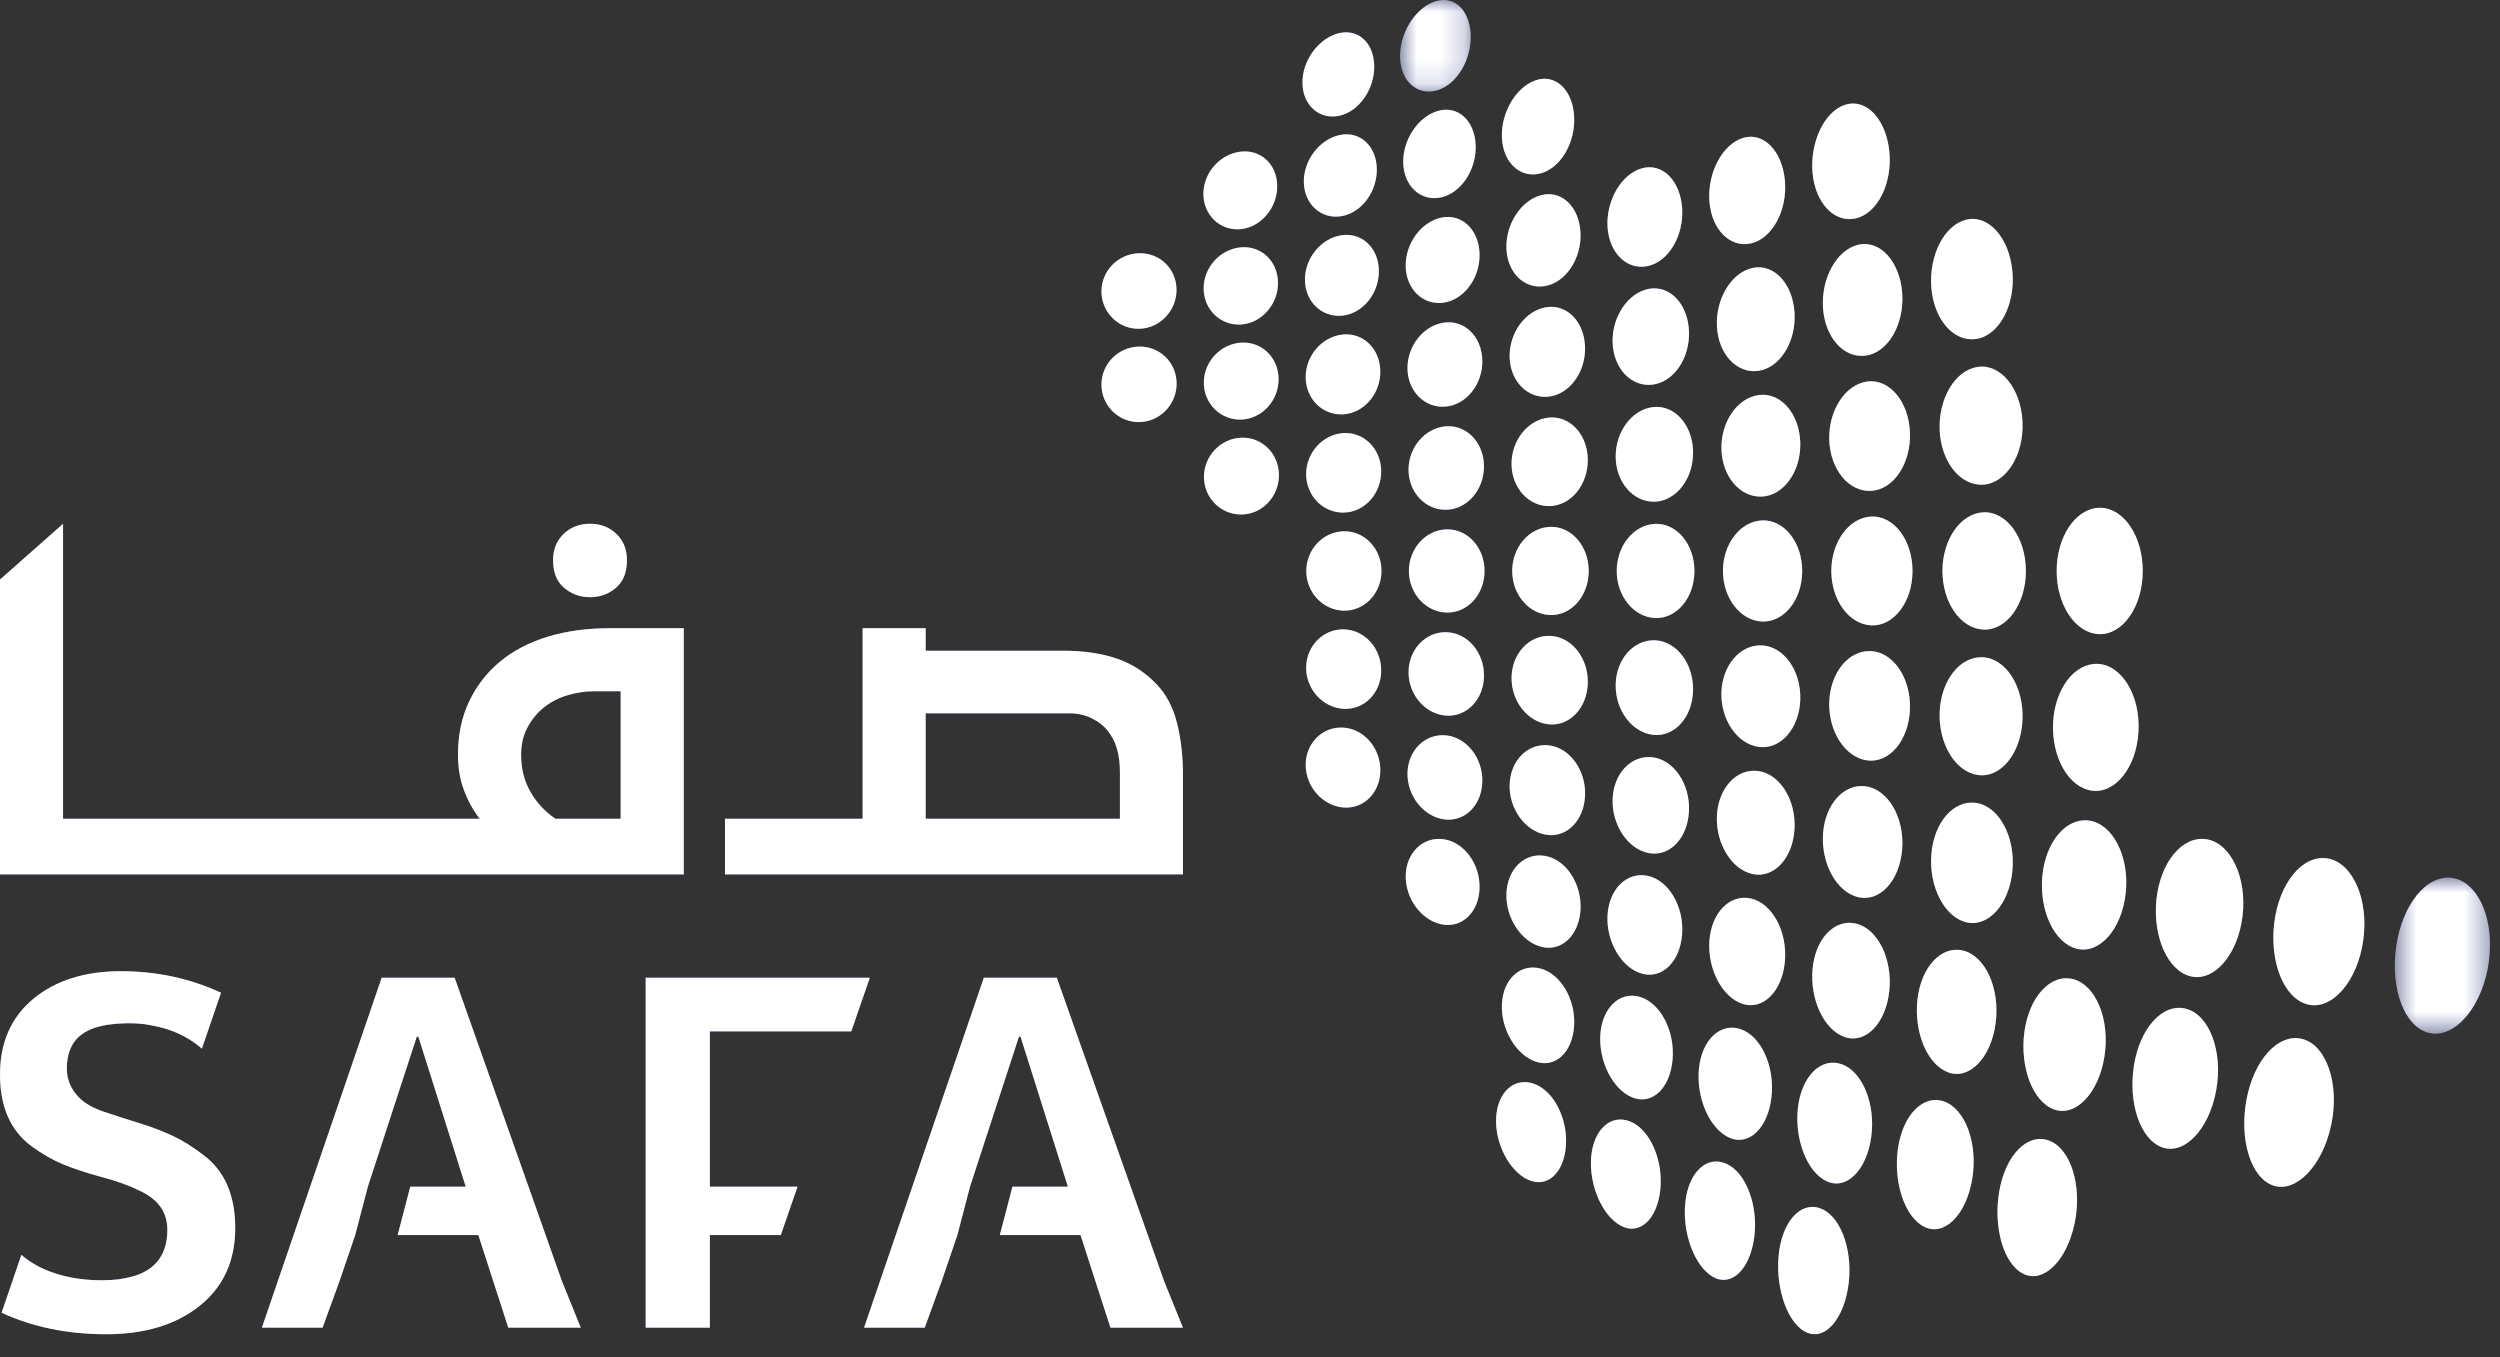 <svg width="105" height="57" viewBox="0 0 105 57" fill="none" xmlns="http://www.w3.org/2000/svg">
<rect x="0" y="0" width="105" height="57" fill="#333333" stroke="none"/>
<mask id="mask0_1_37" style="mask-type:alpha" maskUnits="userSpaceOnUse" x="58" y="0" width="4" height="4">
<path fill-rule="evenodd" clip-rule="evenodd" d="M58.801 0H61.771V3.846H58.801V0Z" fill="white"/>
</mask>
<g mask="url(#mask0_1_37)">
<path fill-rule="evenodd" clip-rule="evenodd" d="M60.362 3.793C61.191 3.551 61.822 2.488 61.768 1.428C61.713 0.367 61.017 -0.229 60.21 0.082C59.402 0.394 58.771 1.431 58.803 2.423C58.834 3.415 59.532 4.036 60.362 3.793" fill="#5260AB"/>
</g>
<path fill-rule="evenodd" clip-rule="evenodd" d="M56.251 4.862C57.09 4.681 57.745 3.724 57.717 2.742C57.688 1.759 57.001 1.174 56.176 1.409C55.352 1.645 54.69 2.561 54.703 3.49C54.717 4.419 55.41 5.044 56.251 4.862" fill="#5260AB"/>
<path fill-rule="evenodd" clip-rule="evenodd" d="M64.696 7.285C65.545 7.067 66.183 5.983 66.113 4.868C66.042 3.752 65.311 3.085 64.486 3.376C63.662 3.666 63.034 4.74 63.08 5.784C63.127 6.829 63.847 7.504 64.696 7.285" fill="#5260AB"/>
<path fill-rule="evenodd" clip-rule="evenodd" d="M60.516 8.292C61.365 8.113 62.02 7.124 61.978 6.089C61.934 5.055 61.225 4.419 60.394 4.658C59.564 4.897 58.911 5.868 58.936 6.841C58.961 7.815 59.668 8.471 60.516 8.292" fill="#5260AB"/>
<path fill-rule="evenodd" clip-rule="evenodd" d="M56.325 9.082C57.177 8.95 57.85 8.048 57.826 7.081C57.803 6.115 57.106 5.492 56.266 5.671C55.426 5.85 54.75 6.721 54.761 7.641C54.772 8.562 55.473 9.216 56.325 9.082" fill="#5260AB"/>
<path fill-rule="evenodd" clip-rule="evenodd" d="M52.106 9.624C52.965 9.544 53.652 8.72 53.643 7.806C53.634 6.892 52.938 6.261 52.087 6.371C51.234 6.481 50.54 7.262 50.542 8.148C50.545 9.033 51.247 9.706 52.106 9.624" fill="#5260AB"/>
<path fill-rule="evenodd" clip-rule="evenodd" d="M77.955 9.17C78.86 8.954 79.498 7.686 79.349 6.329C79.283 5.716 79.07 5.196 78.777 4.845H78.776C78.578 4.607 78.343 4.447 78.09 4.381C77.895 4.329 77.688 4.335 77.48 4.404C76.608 4.703 76.013 5.987 76.127 7.261C76.242 8.534 77.05 9.385 77.955 9.17" fill="#5260AB"/>
<path fill-rule="evenodd" clip-rule="evenodd" d="M73.539 10.223C74.426 10.025 75.077 8.848 74.966 7.587C74.856 6.324 74.051 5.521 73.191 5.798C72.33 6.075 71.712 7.263 71.794 8.445C71.877 9.627 72.65 10.421 73.539 10.223" fill="#5260AB"/>
<path fill-rule="evenodd" clip-rule="evenodd" d="M69.192 11.178C70.068 11.002 70.728 9.912 70.65 8.742C70.571 7.569 69.802 6.822 68.95 7.071C68.097 7.319 67.459 8.412 67.515 9.509C67.571 10.607 68.317 11.354 69.192 11.178" fill="#5260AB"/>
<path fill-rule="evenodd" clip-rule="evenodd" d="M64.739 8.194C63.89 8.41 63.234 9.409 63.269 10.432C63.304 11.454 64.028 12.165 64.896 12.014C65.764 11.862 66.433 10.858 66.381 9.771C66.328 8.683 65.588 7.978 64.739 8.194" fill="#5260AB"/>
<path fill-rule="evenodd" clip-rule="evenodd" d="M60.541 9.139C59.691 9.314 59.02 10.227 59.039 11.188C59.058 12.148 59.77 12.835 60.632 12.712C61.495 12.589 62.174 11.664 62.141 10.65C62.108 9.635 61.39 8.963 60.541 9.139" fill="#5260AB"/>
<path fill-rule="evenodd" clip-rule="evenodd" d="M56.382 13.257C57.244 13.167 57.93 12.312 57.913 11.359C57.896 10.405 57.19 9.749 56.338 9.88C55.485 10.011 54.799 10.843 54.807 11.757C54.815 12.67 55.52 13.348 56.382 13.257" fill="#5260AB"/>
<path fill-rule="evenodd" clip-rule="evenodd" d="M52.124 13.629C52.987 13.575 53.683 12.783 53.676 11.875C53.669 10.965 52.968 10.309 52.109 10.388C51.249 10.467 50.551 11.23 50.553 12.115C50.555 12.998 51.259 13.684 52.124 13.629" fill="#5260AB"/>
<path fill-rule="evenodd" clip-rule="evenodd" d="M47.841 13.809C48.712 13.794 49.416 13.053 49.414 12.172C49.413 11.29 48.71 10.613 47.84 10.636C46.971 10.658 46.261 11.364 46.261 12.24C46.261 13.114 46.971 13.824 47.841 13.809" fill="#5260AB"/>
<path fill-rule="evenodd" clip-rule="evenodd" d="M82.998 14.237C83.95 14.098 84.65 12.833 84.522 11.405C84.394 9.978 83.507 9 82.582 9.227C81.654 9.453 81.013 10.728 81.115 12.068C81.218 13.409 82.046 14.376 82.998 14.237" fill="#5260AB"/>
<path fill-rule="evenodd" clip-rule="evenodd" d="M78.048 10.279C77.141 10.492 76.489 11.675 76.565 12.921C76.643 14.167 77.436 15.064 78.365 14.936C79.292 14.806 79.991 13.63 79.892 12.302C79.793 10.975 78.954 10.066 78.048 10.279" fill="#5260AB"/>
<path fill-rule="evenodd" clip-rule="evenodd" d="M73.608 11.253C72.718 11.447 72.055 12.544 72.111 13.7C72.165 14.858 72.93 15.696 73.84 15.578C74.746 15.46 75.444 14.369 75.371 13.136C75.296 11.902 74.496 11.059 73.608 11.253" fill="#5260AB"/>
<path fill-rule="evenodd" clip-rule="evenodd" d="M69.24 12.134C68.363 12.307 67.693 13.319 67.73 14.396C67.768 15.474 68.51 16.261 69.401 16.156C70.294 16.051 70.989 15.041 70.937 13.895C70.884 12.749 70.117 11.96 69.24 12.134" fill="#5260AB"/>
<path fill-rule="evenodd" clip-rule="evenodd" d="M64.927 12.905C64.059 13.054 63.381 13.986 63.404 14.995C63.427 16.003 64.151 16.749 65.032 16.66C65.912 16.571 66.607 15.633 66.572 14.566C66.537 13.498 65.795 12.756 64.927 12.905" fill="#5260AB"/>
<path fill-rule="evenodd" clip-rule="evenodd" d="M60.651 13.549C59.788 13.669 59.102 14.53 59.114 15.482C59.127 16.434 59.84 17.15 60.712 17.078C61.584 17.006 62.279 16.136 62.258 15.136C62.236 14.136 61.514 13.428 60.651 13.549" fill="#5260AB"/>
<path fill-rule="evenodd" clip-rule="evenodd" d="M56.39 14.05C55.528 14.138 54.833 14.937 54.839 15.846C54.844 16.756 55.551 17.455 56.42 17.402C57.288 17.349 57.985 16.537 57.973 15.592C57.962 14.646 57.252 13.961 56.39 14.05" fill="#5260AB"/>
<path fill-rule="evenodd" clip-rule="evenodd" d="M52.137 17.622C53.004 17.591 53.705 16.825 53.701 15.921C53.696 15.016 52.991 14.337 52.127 14.391C51.262 14.445 50.56 15.19 50.561 16.074C50.563 16.957 51.269 17.654 52.137 17.622" fill="#5260AB"/>
<path fill-rule="evenodd" clip-rule="evenodd" d="M47.841 14.556C46.971 14.572 46.261 15.277 46.261 16.153C46.261 17.028 46.97 17.737 47.842 17.728C48.714 17.72 49.42 16.991 49.418 16.11C49.417 15.228 48.712 14.541 47.841 14.556" fill="#5260AB"/>
<path fill-rule="evenodd" clip-rule="evenodd" d="M83.071 15.409C82.117 15.545 81.415 16.729 81.465 18.051C81.517 19.373 82.312 20.405 83.279 20.357C84.245 20.309 85.01 19.129 84.945 17.718C84.881 16.309 84.024 15.273 83.071 15.409" fill="#5260AB"/>
<path fill-rule="evenodd" clip-rule="evenodd" d="M78.421 16.024C77.492 16.15 76.791 17.249 76.828 18.476C76.867 19.704 77.639 20.662 78.579 20.617C79.519 20.573 80.268 19.478 80.218 18.168C80.169 16.859 79.349 15.897 78.421 16.024" fill="#5260AB"/>
<path fill-rule="evenodd" clip-rule="evenodd" d="M73.88 16.59C72.97 16.703 72.272 17.724 72.299 18.863C72.328 20.006 73.077 20.896 73.996 20.857C74.913 20.817 75.649 19.799 75.612 18.584C75.575 17.369 74.788 16.474 73.88 16.59" fill="#5260AB"/>
<path fill-rule="evenodd" clip-rule="evenodd" d="M69.43 17.097C68.537 17.198 67.84 18.144 67.859 19.207C67.877 20.272 68.611 21.105 69.51 21.07C70.41 21.035 71.135 20.09 71.109 18.959C71.082 17.829 70.323 16.996 69.43 17.097" fill="#5260AB"/>
<path fill-rule="evenodd" clip-rule="evenodd" d="M65.05 17.539C64.169 17.626 63.474 18.503 63.484 19.501C63.496 20.5 64.216 21.287 65.103 21.256C65.99 21.226 66.704 20.347 66.688 19.291C66.671 18.236 65.93 17.452 65.05 17.539" fill="#5260AB"/>
<path fill-rule="evenodd" clip-rule="evenodd" d="M60.722 17.906C59.849 17.976 59.152 18.795 59.158 19.74C59.165 20.686 59.875 21.435 60.753 21.41C61.629 21.386 62.338 20.562 62.327 19.57C62.317 18.58 61.594 17.835 60.722 17.906" fill="#5260AB"/>
<path fill-rule="evenodd" clip-rule="evenodd" d="M56.425 18.19C55.557 18.241 54.856 19.012 54.858 19.918C54.861 20.825 55.568 21.546 56.44 21.529C57.312 21.511 58.016 20.733 58.01 19.793C58.005 18.854 57.294 18.139 56.425 18.19" fill="#5260AB"/>
<path fill-rule="evenodd" clip-rule="evenodd" d="M52.139 18.383C51.27 18.413 50.566 19.147 50.566 20.029C50.566 20.91 51.273 21.621 52.144 21.609C53.013 21.599 53.718 20.856 53.715 19.954C53.712 19.052 53.005 18.352 52.139 18.383" fill="#5260AB"/>
<path fill-rule="evenodd" clip-rule="evenodd" d="M88.149 26.633C89.145 26.68 89.995 25.492 89.995 23.981C89.995 23.654 89.955 23.343 89.883 23.053C89.689 22.284 89.262 21.692 88.741 21.45C88.554 21.362 88.354 21.319 88.149 21.327C87.152 21.374 86.38 22.562 86.379 23.981C86.381 25.398 87.152 26.586 88.149 26.633" fill="#5260AB"/>
<path fill-rule="evenodd" clip-rule="evenodd" d="M83.304 21.517C82.337 21.561 81.584 22.664 81.582 23.981C81.583 25.296 82.337 26.399 83.304 26.443C84.27 26.487 85.087 25.385 85.087 23.981C85.087 22.575 84.27 21.473 83.304 21.517" fill="#5260AB"/>
<path fill-rule="evenodd" clip-rule="evenodd" d="M78.597 21.694C77.656 21.736 76.916 22.759 76.915 23.981C76.916 25.202 77.656 26.226 78.597 26.266C79.537 26.308 80.326 25.283 80.326 23.981C80.326 22.677 79.537 21.653 78.597 21.694" fill="#5260AB"/>
<path fill-rule="evenodd" clip-rule="evenodd" d="M74.01 21.857C73.091 21.894 72.363 22.845 72.363 23.981C72.363 25.116 73.091 26.068 74.01 26.104C74.927 26.142 75.693 25.191 75.693 23.981C75.693 22.771 74.927 21.82 74.01 21.857" fill="#5260AB"/>
<path fill-rule="evenodd" clip-rule="evenodd" d="M69.52 22.002C68.62 22.035 67.902 22.92 67.902 23.981C67.902 25.04 68.62 25.926 69.52 25.958C70.42 25.991 71.167 25.106 71.166 23.981C71.166 22.854 70.421 21.969 69.52 22.002" fill="#5260AB"/>
<path fill-rule="evenodd" clip-rule="evenodd" d="M65.109 22.128C64.222 22.156 63.512 22.985 63.512 23.981C63.512 24.976 64.222 25.805 65.109 25.832C65.996 25.86 66.726 25.031 66.726 23.981C66.726 22.929 65.996 22.1 65.109 22.128" fill="#5260AB"/>
<path fill-rule="evenodd" clip-rule="evenodd" d="M60.757 22.233C59.88 22.255 59.173 23.037 59.173 23.981C59.173 24.924 59.88 25.706 60.757 25.728C61.633 25.752 62.352 24.969 62.35 23.981C62.352 22.993 61.635 22.21 60.757 22.233" fill="#5260AB"/>
<path fill-rule="evenodd" clip-rule="evenodd" d="M56.441 22.314C55.569 22.33 54.865 23.076 54.864 23.981C54.865 24.886 55.569 25.632 56.441 25.648C57.312 25.665 58.022 24.919 58.022 23.981C58.022 23.043 57.313 22.297 56.441 22.314" fill="#5260AB"/>
<path fill-rule="evenodd" clip-rule="evenodd" d="M83.279 27.605C82.313 27.557 81.517 28.587 81.465 29.91C81.415 31.232 82.117 32.415 83.071 32.551C84.024 32.687 84.881 31.653 84.945 30.242C85.009 28.832 84.245 27.653 83.279 27.605" fill="#5260AB"/>
<path fill-rule="evenodd" clip-rule="evenodd" d="M78.579 27.345C77.639 27.3 76.868 28.257 76.828 29.485C76.79 30.713 77.491 31.811 78.421 31.937C79.349 32.063 80.168 31.103 80.218 29.793C80.267 28.483 79.519 27.389 78.579 27.345" fill="#5260AB"/>
<path fill-rule="evenodd" clip-rule="evenodd" d="M73.996 27.106C73.078 27.065 72.327 27.956 72.299 29.098C72.272 30.239 72.971 31.257 73.88 31.372C74.788 31.487 75.575 30.594 75.612 29.378C75.649 28.161 74.913 27.146 73.996 27.106" fill="#5260AB"/>
<path fill-rule="evenodd" clip-rule="evenodd" d="M69.51 26.892C68.61 26.857 67.878 27.689 67.858 28.754C67.84 29.819 68.537 30.763 69.429 30.864C70.322 30.965 71.083 30.133 71.109 29.001C71.135 27.871 70.41 26.927 69.51 26.892" fill="#5260AB"/>
<path fill-rule="evenodd" clip-rule="evenodd" d="M65.103 26.706C64.216 26.675 63.497 27.46 63.485 28.46C63.473 29.458 64.17 30.336 65.051 30.422C65.931 30.509 66.67 29.726 66.688 28.67C66.705 27.615 65.989 26.736 65.103 26.706" fill="#5260AB"/>
<path fill-rule="evenodd" clip-rule="evenodd" d="M60.753 26.552C59.875 26.527 59.166 27.276 59.158 28.221C59.152 29.167 59.849 29.986 60.722 30.055C61.595 30.125 62.317 29.382 62.328 28.391C62.339 27.399 61.63 26.577 60.753 26.552" fill="#5260AB"/>
<path fill-rule="evenodd" clip-rule="evenodd" d="M56.44 26.433C55.568 26.415 54.861 27.137 54.859 28.044C54.856 28.951 55.557 29.72 56.425 29.771C57.294 29.823 58.005 29.108 58.011 28.168C58.016 27.227 57.312 26.451 56.44 26.433" fill="#5260AB"/>
<mask id="mask1_1_37" style="mask-type:alpha" maskUnits="userSpaceOnUse" x="100" y="36" width="5" height="8">
<path fill-rule="evenodd" clip-rule="evenodd" d="M100.582 36.861H104.58V43.415H100.582V36.861Z" fill="white"/>
</mask>
<g mask="url(#mask1_1_37)">
<path fill-rule="evenodd" clip-rule="evenodd" d="M103.004 36.874C101.914 36.715 100.89 38.005 100.639 39.759C100.39 41.513 100.977 43.137 102.025 43.385C102.857 43.58 103.751 42.814 104.234 41.562C104.359 41.237 104.455 40.884 104.515 40.506C104.563 40.201 104.583 39.903 104.579 39.614C104.579 39.612 104.579 39.612 104.58 39.61C104.56 38.158 103.909 37.01 103.004 36.874" fill="#5260AB"/>
</g>
<path fill-rule="evenodd" clip-rule="evenodd" d="M82.998 33.723C82.045 33.583 81.219 34.551 81.116 35.892C81.014 37.232 81.654 38.508 82.582 38.735C83.507 38.962 84.395 37.982 84.523 36.555C84.651 35.127 83.95 33.863 82.998 33.723" fill="#5260AB"/>
<path fill-rule="evenodd" clip-rule="evenodd" d="M78.365 33.025C77.436 32.896 76.642 33.794 76.566 35.04C76.49 36.284 77.142 37.471 78.048 37.683C78.954 37.895 79.794 36.986 79.892 35.658C79.992 34.331 79.293 33.155 78.365 33.025" fill="#5260AB"/>
<path fill-rule="evenodd" clip-rule="evenodd" d="M73.839 32.383C72.93 32.265 72.165 33.103 72.11 34.261C72.055 35.417 72.718 36.515 73.607 36.71C74.496 36.904 75.296 36.059 75.37 34.825C75.443 33.592 74.746 32.5 73.839 32.383" fill="#5260AB"/>
<path fill-rule="evenodd" clip-rule="evenodd" d="M69.401 31.805C68.51 31.7 67.767 32.488 67.73 33.565C67.693 34.642 68.363 35.656 69.24 35.828C70.117 36.002 70.884 35.213 70.937 34.066C70.99 32.92 70.293 31.909 69.401 31.805" fill="#5260AB"/>
<path fill-rule="evenodd" clip-rule="evenodd" d="M65.032 31.302C64.151 31.212 63.427 31.959 63.404 32.967C63.38 33.975 64.059 34.908 64.927 35.058C65.795 35.207 66.537 34.464 66.573 33.395C66.608 32.328 65.912 31.391 65.032 31.302" fill="#5260AB"/>
<path fill-rule="evenodd" clip-rule="evenodd" d="M60.712 30.883C59.839 30.811 59.127 31.527 59.114 32.479C59.102 33.431 59.788 34.293 60.651 34.413C61.514 34.534 62.236 33.826 62.258 32.825C62.279 31.825 61.584 30.955 60.712 30.883" fill="#5260AB"/>
<path fill-rule="evenodd" clip-rule="evenodd" d="M56.42 30.559C55.551 30.506 54.844 31.206 54.839 32.115C54.834 33.024 55.528 33.823 56.39 33.912C57.252 34.001 57.963 33.315 57.974 32.369C57.985 31.424 57.289 30.611 56.42 30.559" fill="#5260AB"/>
<path fill-rule="evenodd" clip-rule="evenodd" d="M82.459 39.926C81.532 39.695 80.686 40.613 80.532 41.983C80.379 43.353 80.948 44.728 81.835 45.044C82.72 45.36 83.625 44.425 83.817 42.972C84.009 41.516 83.384 40.157 82.459 39.926" fill="#5260AB"/>
<path fill-rule="evenodd" clip-rule="evenodd" d="M77.955 38.791C77.049 38.575 76.243 39.427 76.127 40.701C76.012 41.973 76.608 43.258 77.48 43.557C78.351 43.857 79.202 42.99 79.349 41.633C79.498 40.275 78.86 39.007 77.955 38.791" fill="#5260AB"/>
<path fill-rule="evenodd" clip-rule="evenodd" d="M73.191 42.163C74.05 42.44 74.856 41.636 74.966 40.375C75.077 39.113 74.426 37.935 73.539 37.737C72.649 37.539 71.878 38.335 71.794 39.517C71.712 40.698 72.33 41.886 73.191 42.163" fill="#5260AB"/>
<path fill-rule="evenodd" clip-rule="evenodd" d="M69.192 36.783C68.316 36.607 67.571 37.355 67.515 38.452C67.459 39.549 68.097 40.641 68.95 40.89C69.803 41.14 70.571 40.391 70.65 39.22C70.729 38.049 70.068 36.959 69.192 36.783" fill="#5260AB"/>
<path fill-rule="evenodd" clip-rule="evenodd" d="M64.897 35.948C64.028 35.796 63.304 36.508 63.27 37.531C63.234 38.553 63.891 39.552 64.74 39.768C65.588 39.984 66.329 39.278 66.382 38.192C66.434 37.104 65.764 36.099 64.897 35.948" fill="#5260AB"/>
<path fill-rule="evenodd" clip-rule="evenodd" d="M60.633 35.248C59.77 35.126 59.059 35.812 59.04 36.773C59.021 37.734 59.692 38.645 60.542 38.822C61.391 38.998 62.109 38.325 62.141 37.312C62.174 36.297 61.496 35.37 60.633 35.248" fill="#5260AB"/>
<path fill-rule="evenodd" clip-rule="evenodd" d="M81.663 46.266C80.778 45.947 79.92 46.82 79.715 48.233C79.51 49.644 79.997 51.13 80.831 51.532C81.662 51.934 82.574 51.035 82.83 49.539C83.086 48.043 82.547 46.585 81.663 46.266" fill="#5260AB"/>
<path fill-rule="evenodd" clip-rule="evenodd" d="M77.35 44.696C76.48 44.392 75.668 45.202 75.513 46.517C75.361 47.832 75.889 49.223 76.716 49.611C77.543 49.999 78.392 49.167 78.59 47.767C78.787 46.367 78.219 44.999 77.35 44.696" fill="#5260AB"/>
<path fill-rule="evenodd" clip-rule="evenodd" d="M73.096 43.221C72.237 42.94 71.463 43.693 71.353 44.912C71.243 46.13 71.81 47.419 72.633 47.784C73.453 48.148 74.255 47.38 74.402 46.078C74.55 44.776 73.955 43.501 73.096 43.221" fill="#5260AB"/>
<path fill-rule="evenodd" clip-rule="evenodd" d="M68.883 41.871C68.032 41.618 67.289 42.325 67.214 43.453C67.139 44.581 67.739 45.762 68.56 46.094C69.382 46.426 70.143 45.714 70.248 44.508C70.354 43.301 69.735 42.124 68.883 41.871" fill="#5260AB"/>
<path fill-rule="evenodd" clip-rule="evenodd" d="M64.696 40.677C63.847 40.458 63.127 41.131 63.08 42.176C63.034 43.221 63.662 44.295 64.487 44.585C65.311 44.876 66.042 44.209 66.113 43.093C66.184 41.977 65.544 40.895 64.696 40.677" fill="#5260AB"/>
<path fill-rule="evenodd" clip-rule="evenodd" d="M76.549 50.791C75.726 50.4 74.917 51.175 74.725 52.541C74.534 53.908 74.988 55.422 75.758 55.901C76.121 56.123 76.496 56.068 76.821 55.788C76.821 55.788 76.821 55.788 76.821 55.786C77 55.633 77.165 55.41 77.299 55.133C77.299 55.133 77.3 55.133 77.3 55.132C77.44 54.846 77.548 54.502 77.613 54.115C77.86 52.661 77.373 51.182 76.549 50.791" fill="#5260AB"/>
<path fill-rule="evenodd" clip-rule="evenodd" d="M72.509 48.878C71.689 48.51 70.922 49.227 70.784 50.492C70.646 51.756 71.155 53.163 71.929 53.62C72.702 54.078 73.491 53.336 73.676 51.983C73.86 50.628 73.329 49.246 72.509 48.878" fill="#5260AB"/>
<path fill-rule="evenodd" clip-rule="evenodd" d="M68.475 47.105C67.655 46.77 66.921 47.44 66.828 48.605C66.735 49.769 67.29 51.057 68.071 51.479C68.853 51.903 69.601 51.223 69.733 49.972C69.864 48.719 69.295 47.441 68.475 47.105" fill="#5260AB"/>
<path fill-rule="evenodd" clip-rule="evenodd" d="M64.431 45.519C63.608 45.225 62.897 45.861 62.838 46.934C62.78 48.006 63.376 49.171 64.169 49.544C64.962 49.918 65.68 49.289 65.768 48.136C65.856 46.984 65.254 45.812 64.431 45.519" fill="#5260AB"/>
<path fill-rule="evenodd" clip-rule="evenodd" d="M86.053 47.902C85.149 47.573 84.236 48.514 83.97 50.022C83.706 51.529 84.145 53.098 84.99 53.505C85.832 53.913 86.814 52.944 87.138 51.359C87.463 49.772 86.955 48.232 86.053 47.902" fill="#5260AB"/>
<path fill-rule="evenodd" clip-rule="evenodd" d="M87.07 41.123C86.12 40.883 85.224 41.87 85.024 43.339C84.827 44.806 85.367 46.272 86.272 46.597C87.176 46.923 88.146 45.919 88.388 44.367C88.632 42.813 88.019 41.365 87.07 41.123" fill="#5260AB"/>
<path fill-rule="evenodd" clip-rule="evenodd" d="M87.758 34.467C86.776 34.319 85.911 35.362 85.777 36.803C85.646 38.243 86.275 39.61 87.226 39.848C88.177 40.084 89.119 39.032 89.281 37.501C89.444 35.97 88.738 34.615 87.758 34.467" fill="#5260AB"/>
<path fill-rule="evenodd" clip-rule="evenodd" d="M87.852 33.207C88.833 33.35 89.736 32.236 89.817 30.72C89.898 29.202 89.113 27.935 88.118 27.884C87.121 27.834 86.297 28.943 86.229 30.367C86.164 31.791 86.87 33.064 87.852 33.207" fill="#5260AB"/>
<path fill-rule="evenodd" clip-rule="evenodd" d="M91.808 42.366C90.831 42.118 89.876 43.179 89.626 44.746C89.376 46.311 89.885 47.859 90.812 48.189C91.737 48.52 92.779 47.445 93.079 45.798C93.38 44.149 92.784 42.614 91.808 42.366" fill="#5260AB"/>
<path fill-rule="evenodd" clip-rule="evenodd" d="M92.666 35.247C91.654 35.094 90.74 36.215 90.572 37.76C90.407 39.305 91.024 40.76 92.002 41.005C92.981 41.249 93.986 40.119 94.186 38.484C94.387 36.848 93.678 35.4 92.666 35.247" fill="#5260AB"/>
<path fill-rule="evenodd" clip-rule="evenodd" d="M96.691 43.635C95.681 43.383 94.663 44.522 94.353 46.182C94.045 47.841 94.519 49.461 95.472 49.791C96.423 50.12 97.547 48.976 97.912 47.241C98.278 45.502 97.698 43.887 96.691 43.635" fill="#5260AB"/>
<path fill-rule="evenodd" clip-rule="evenodd" d="M97.743 36.052C96.692 35.894 95.728 37.1 95.52 38.749C95.316 40.399 95.918 41.94 96.93 42.189C97.939 42.437 99.014 41.229 99.257 39.489C99.502 37.748 98.79 36.21 97.743 36.052" fill="#5260AB"/>
<path fill-rule="evenodd" clip-rule="evenodd" d="M27.118 41.065V55.762H29.814V51.872H32.794L33.497 49.839H29.814V43.319H35.753L36.533 41.065H27.118Z" fill="#5260AB"/>
<path fill-rule="evenodd" clip-rule="evenodd" d="M8.53 48.501C8.089 48.162 7.666 47.9 7.26 47.708C7.251 47.703 7.239 47.699 7.229 47.695C6.831 47.508 6.379 47.335 5.871 47.178C5.345 47.013 4.851 46.857 4.387 46.701C3.924 46.546 3.572 46.349 3.336 46.113C2.984 45.762 2.806 45.347 2.806 44.879C2.806 44.229 3.02 43.748 3.438 43.441C3.67 43.271 3.977 43.147 4.352 43.071C4.352 43.071 4.401 43.062 4.494 43.044C4.516 43.04 4.543 43.035 4.57 43.035C4.632 43.026 4.704 43.017 4.784 43.009C4.842 43 4.895 42.995 4.957 42.995C4.989 42.995 5.02 42.991 5.051 42.991C5.158 42.982 5.269 42.977 5.381 42.977C5.755 42.977 6.067 43.004 6.312 43.058C6.347 43.062 6.387 43.071 6.427 43.08C7.103 43.202 7.842 43.484 8.479 44.043L9.283 41.695V41.694C7.987 41.093 6.583 40.79 5.073 40.79C3.563 40.79 2.338 41.178 1.403 41.948C0.467 42.723 0 43.784 0 45.133C0 46.479 0.436 47.476 1.305 48.127C1.746 48.452 2.187 48.706 2.619 48.889C3.055 49.071 3.599 49.254 4.254 49.432C4.913 49.606 5.443 49.797 5.857 50.007C6.041 50.09 6.201 50.184 6.341 50.288C6.798 50.626 7.029 51.076 7.029 51.641C7.029 52.818 6.407 53.5 5.175 53.697C5.096 53.709 5.023 53.727 4.94 53.735C4.94 53.735 4.922 53.735 4.891 53.74C4.541 53.78 2.348 53.955 0.898 52.705L0.066 55.134C1.363 55.735 2.828 56.038 4.454 56.038C6.08 56.038 7.394 55.642 8.387 54.844C9.381 54.051 9.88 52.96 9.88 51.575C9.88 50.189 9.43 49.165 8.53 48.501" fill="#5260AB"/>
<path fill-rule="evenodd" clip-rule="evenodd" d="M19.096 41.066H16.029L11.777 53.489L10.999 55.763H13.548L14.256 53.818L14.919 51.873L15.45 49.84L17.505 43.541H17.571L19.56 49.84H17.231L16.701 51.873H20.091L20.597 53.441L21.347 55.763H24.393L23.605 53.818L19.096 41.066Z" fill="#5260AB"/>
<path fill-rule="evenodd" clip-rule="evenodd" d="M48.896 53.818L44.387 41.066H41.321L37.068 53.489L36.29 55.763H38.839L39.547 53.818L40.21 51.873L40.741 49.84L42.796 43.541H42.862L44.851 49.84H42.523L41.992 51.873H45.382L45.889 53.442L46.638 55.763H49.684L48.896 53.818Z" fill="#5260AB"/>
<path fill-rule="evenodd" clip-rule="evenodd" d="M24.78 25.082C25.198 25.082 25.559 24.951 25.869 24.689C26.177 24.427 26.332 24.04 26.332 23.529C26.332 23.074 26.183 22.705 25.887 22.422C25.591 22.139 25.221 21.998 24.78 21.998C24.338 21.998 23.97 22.139 23.674 22.422C23.377 22.705 23.229 23.074 23.229 23.529C23.229 24.04 23.383 24.427 23.692 24.689C24.002 24.951 24.364 25.082 24.78 25.082" fill="#5260AB"/>
<path fill-rule="evenodd" clip-rule="evenodd" d="M47.036 34.387H38.878V29.959H44.915C45.256 29.959 45.57 30.029 45.853 30.168C46.137 30.308 46.361 30.483 46.524 30.696C46.703 30.913 46.831 31.161 46.912 31.444C46.997 31.727 47.036 32.061 47.036 32.437V34.387ZM49.44 30.386C49.277 29.723 48.99 29.176 48.587 28.749C48.11 28.245 47.548 27.881 46.904 27.66C46.261 27.439 45.508 27.33 44.651 27.33H38.878V26.384H36.23V34.386H34.687V34.387H30.449V36.726H36.23H36.496H49.684V32.553C49.684 31.77 49.603 31.049 49.44 30.386V30.386Z" fill="#5260AB"/>
<path fill-rule="evenodd" clip-rule="evenodd" d="M26.067 34.387H23.326C22.884 34.085 22.531 33.705 22.275 33.251C22.015 32.797 21.887 32.282 21.887 31.7C21.887 31.274 21.973 30.89 22.151 30.556C22.329 30.223 22.558 29.94 22.841 29.715C23.124 29.486 23.454 29.315 23.826 29.203C24.198 29.091 24.574 29.032 24.95 29.032H26.067V34.387ZM23.004 26.741C22.221 26.981 21.55 27.33 20.996 27.792C20.441 28.253 20.011 28.811 19.7 29.467C19.39 30.122 19.235 30.866 19.235 31.7C19.235 32.243 19.32 32.735 19.483 33.177C19.646 33.619 19.867 34.023 20.146 34.387H2.648V21.998L0 24.341V36.726H28.719V26.384H25.594C24.648 26.384 23.783 26.504 23.004 26.741V26.741Z" fill="#5260AB"/>
<mask id="mask2_1_37" style="mask-type:alpha" maskUnits="userSpaceOnUse" x="58" y="0" width="4" height="4">
<path fill-rule="evenodd" clip-rule="evenodd" d="M58.801 0H61.771V3.846H58.801V0Z" fill="white"/>
</mask>
<g mask="url(#mask2_1_37)">
<path fill-rule="evenodd" clip-rule="evenodd" d="M60.362 3.793C61.191 3.551 61.822 2.488 61.768 1.428C61.713 0.367 61.017 -0.229 60.21 0.082C59.402 0.394 58.771 1.431 58.803 2.423C58.834 3.415 59.532 4.036 60.362 3.793" fill="white"/>
</g>
<path fill-rule="evenodd" clip-rule="evenodd" d="M56.251 4.862C57.09 4.681 57.745 3.724 57.717 2.742C57.688 1.759 57.001 1.174 56.176 1.409C55.352 1.645 54.69 2.561 54.703 3.49C54.717 4.419 55.41 5.044 56.251 4.862" fill="white"/>
<path fill-rule="evenodd" clip-rule="evenodd" d="M64.696 7.285C65.545 7.067 66.183 5.983 66.113 4.868C66.042 3.752 65.311 3.085 64.486 3.376C63.662 3.666 63.034 4.74 63.08 5.784C63.127 6.829 63.847 7.504 64.696 7.285" fill="white"/>
<path fill-rule="evenodd" clip-rule="evenodd" d="M60.516 8.292C61.365 8.113 62.02 7.124 61.978 6.089C61.934 5.055 61.225 4.419 60.394 4.658C59.564 4.897 58.911 5.868 58.936 6.841C58.961 7.815 59.668 8.471 60.516 8.292" fill="white"/>
<path fill-rule="evenodd" clip-rule="evenodd" d="M56.325 9.082C57.177 8.95 57.85 8.048 57.826 7.081C57.803 6.115 57.106 5.492 56.266 5.671C55.426 5.85 54.75 6.721 54.761 7.641C54.772 8.562 55.473 9.216 56.325 9.082" fill="white"/>
<path fill-rule="evenodd" clip-rule="evenodd" d="M52.106 9.624C52.965 9.544 53.652 8.72 53.643 7.806C53.634 6.892 52.938 6.261 52.087 6.371C51.234 6.481 50.54 7.262 50.542 8.148C50.545 9.033 51.247 9.706 52.106 9.624" fill="white"/>
<path fill-rule="evenodd" clip-rule="evenodd" d="M77.955 9.17C78.86 8.954 79.498 7.686 79.349 6.329C79.283 5.716 79.07 5.196 78.777 4.845H78.776C78.578 4.607 78.343 4.447 78.09 4.381C77.895 4.329 77.688 4.335 77.48 4.404C76.608 4.703 76.013 5.987 76.127 7.261C76.242 8.534 77.05 9.385 77.955 9.17" fill="white"/>
<path fill-rule="evenodd" clip-rule="evenodd" d="M73.539 10.223C74.426 10.025 75.077 8.848 74.966 7.587C74.856 6.324 74.051 5.521 73.191 5.798C72.33 6.075 71.712 7.263 71.794 8.445C71.877 9.627 72.65 10.421 73.539 10.223" fill="white"/>
<path fill-rule="evenodd" clip-rule="evenodd" d="M69.192 11.178C70.068 11.002 70.728 9.912 70.65 8.742C70.571 7.569 69.802 6.822 68.95 7.071C68.097 7.319 67.459 8.412 67.515 9.509C67.571 10.607 68.317 11.354 69.192 11.178" fill="white"/>
<path fill-rule="evenodd" clip-rule="evenodd" d="M64.739 8.194C63.89 8.41 63.234 9.409 63.269 10.432C63.304 11.454 64.028 12.165 64.896 12.014C65.764 11.862 66.433 10.858 66.381 9.771C66.328 8.683 65.588 7.978 64.739 8.194" fill="white"/>
<path fill-rule="evenodd" clip-rule="evenodd" d="M60.541 9.139C59.691 9.314 59.02 10.227 59.039 11.188C59.058 12.148 59.77 12.835 60.632 12.712C61.495 12.589 62.174 11.664 62.141 10.65C62.108 9.635 61.39 8.963 60.541 9.139" fill="white"/>
<path fill-rule="evenodd" clip-rule="evenodd" d="M56.382 13.257C57.244 13.167 57.93 12.312 57.913 11.359C57.896 10.405 57.19 9.749 56.338 9.88C55.485 10.011 54.799 10.843 54.807 11.757C54.815 12.67 55.52 13.348 56.382 13.257" fill="white"/>
<path fill-rule="evenodd" clip-rule="evenodd" d="M52.124 13.629C52.987 13.575 53.683 12.783 53.676 11.875C53.669 10.965 52.968 10.309 52.109 10.388C51.249 10.467 50.551 11.23 50.553 12.115C50.555 12.998 51.259 13.684 52.124 13.629" fill="white"/>
<path fill-rule="evenodd" clip-rule="evenodd" d="M47.841 13.809C48.712 13.794 49.416 13.053 49.414 12.172C49.413 11.29 48.71 10.613 47.84 10.636C46.971 10.658 46.261 11.364 46.261 12.24C46.261 13.114 46.971 13.824 47.841 13.809" fill="white"/>
<path fill-rule="evenodd" clip-rule="evenodd" d="M82.998 14.237C83.95 14.098 84.65 12.833 84.522 11.405C84.394 9.978 83.507 9 82.582 9.227C81.654 9.453 81.013 10.728 81.115 12.068C81.218 13.409 82.046 14.376 82.998 14.237" fill="white"/>
<path fill-rule="evenodd" clip-rule="evenodd" d="M78.048 10.279C77.141 10.492 76.489 11.675 76.565 12.921C76.643 14.167 77.436 15.064 78.365 14.936C79.292 14.806 79.991 13.63 79.892 12.302C79.793 10.975 78.954 10.066 78.048 10.279" fill="white"/>
<path fill-rule="evenodd" clip-rule="evenodd" d="M73.608 11.253C72.718 11.447 72.055 12.544 72.111 13.7C72.165 14.858 72.93 15.696 73.84 15.578C74.746 15.46 75.444 14.369 75.371 13.136C75.296 11.902 74.496 11.059 73.608 11.253" fill="white"/>
<path fill-rule="evenodd" clip-rule="evenodd" d="M69.24 12.134C68.363 12.307 67.693 13.319 67.73 14.396C67.768 15.474 68.51 16.261 69.401 16.156C70.294 16.051 70.989 15.041 70.937 13.895C70.884 12.749 70.117 11.96 69.24 12.134" fill="white"/>
<path fill-rule="evenodd" clip-rule="evenodd" d="M64.927 12.905C64.059 13.054 63.381 13.986 63.404 14.995C63.427 16.003 64.151 16.749 65.032 16.66C65.912 16.571 66.607 15.633 66.572 14.566C66.537 13.498 65.795 12.756 64.927 12.905" fill="white"/>
<path fill-rule="evenodd" clip-rule="evenodd" d="M60.651 13.549C59.788 13.669 59.102 14.53 59.114 15.482C59.127 16.434 59.84 17.15 60.712 17.078C61.584 17.006 62.279 16.136 62.258 15.136C62.236 14.136 61.514 13.428 60.651 13.549" fill="white"/>
<path fill-rule="evenodd" clip-rule="evenodd" d="M56.39 14.05C55.528 14.138 54.833 14.937 54.839 15.846C54.844 16.756 55.551 17.455 56.42 17.402C57.288 17.349 57.985 16.537 57.973 15.592C57.962 14.646 57.252 13.961 56.39 14.05" fill="white"/>
<path fill-rule="evenodd" clip-rule="evenodd" d="M52.137 17.622C53.004 17.591 53.705 16.825 53.701 15.921C53.696 15.016 52.991 14.337 52.127 14.391C51.262 14.445 50.56 15.19 50.561 16.074C50.563 16.957 51.269 17.654 52.137 17.622" fill="white"/>
<path fill-rule="evenodd" clip-rule="evenodd" d="M47.841 14.556C46.971 14.572 46.261 15.277 46.261 16.153C46.261 17.028 46.97 17.737 47.842 17.728C48.714 17.72 49.42 16.991 49.418 16.11C49.417 15.228 48.712 14.541 47.841 14.556" fill="white"/>
<path fill-rule="evenodd" clip-rule="evenodd" d="M83.071 15.409C82.117 15.545 81.415 16.729 81.465 18.051C81.517 19.373 82.312 20.405 83.279 20.357C84.245 20.309 85.01 19.129 84.945 17.718C84.881 16.309 84.024 15.273 83.071 15.409" fill="white"/>
<path fill-rule="evenodd" clip-rule="evenodd" d="M78.421 16.024C77.492 16.15 76.791 17.249 76.828 18.476C76.867 19.704 77.639 20.662 78.579 20.617C79.519 20.573 80.268 19.478 80.218 18.168C80.169 16.859 79.349 15.897 78.421 16.024" fill="white"/>
<path fill-rule="evenodd" clip-rule="evenodd" d="M73.88 16.59C72.97 16.703 72.272 17.724 72.299 18.863C72.328 20.006 73.077 20.896 73.996 20.857C74.913 20.817 75.649 19.799 75.612 18.584C75.575 17.369 74.788 16.474 73.88 16.59" fill="white"/>
<path fill-rule="evenodd" clip-rule="evenodd" d="M69.43 17.097C68.537 17.198 67.84 18.144 67.859 19.207C67.877 20.272 68.611 21.105 69.51 21.07C70.41 21.035 71.135 20.09 71.109 18.959C71.082 17.829 70.323 16.996 69.43 17.097" fill="white"/>
<path fill-rule="evenodd" clip-rule="evenodd" d="M65.05 17.539C64.169 17.626 63.474 18.503 63.484 19.501C63.496 20.5 64.216 21.287 65.103 21.256C65.99 21.226 66.704 20.347 66.688 19.291C66.671 18.236 65.93 17.452 65.05 17.539" fill="white"/>
<path fill-rule="evenodd" clip-rule="evenodd" d="M60.722 17.906C59.849 17.976 59.152 18.795 59.158 19.74C59.165 20.686 59.875 21.435 60.753 21.41C61.629 21.386 62.338 20.562 62.327 19.57C62.317 18.58 61.594 17.835 60.722 17.906" fill="white"/>
<path fill-rule="evenodd" clip-rule="evenodd" d="M56.425 18.19C55.557 18.241 54.856 19.012 54.858 19.918C54.861 20.825 55.568 21.546 56.44 21.529C57.312 21.511 58.016 20.733 58.01 19.793C58.005 18.854 57.294 18.139 56.425 18.19" fill="white"/>
<path fill-rule="evenodd" clip-rule="evenodd" d="M52.139 18.383C51.27 18.413 50.566 19.147 50.566 20.029C50.566 20.91 51.273 21.621 52.144 21.609C53.013 21.599 53.718 20.856 53.715 19.954C53.712 19.052 53.005 18.352 52.139 18.383" fill="white"/>
<path fill-rule="evenodd" clip-rule="evenodd" d="M88.149 26.633C89.145 26.68 89.995 25.492 89.995 23.981C89.995 23.654 89.955 23.343 89.883 23.053C89.689 22.284 89.262 21.692 88.741 21.45C88.554 21.362 88.354 21.319 88.149 21.327C87.152 21.374 86.38 22.562 86.379 23.981C86.381 25.398 87.152 26.586 88.149 26.633" fill="white"/>
<path fill-rule="evenodd" clip-rule="evenodd" d="M83.304 21.517C82.337 21.561 81.584 22.664 81.582 23.981C81.583 25.296 82.337 26.399 83.304 26.443C84.27 26.487 85.087 25.385 85.087 23.981C85.087 22.575 84.27 21.473 83.304 21.517" fill="white"/>
<path fill-rule="evenodd" clip-rule="evenodd" d="M78.597 21.694C77.656 21.736 76.916 22.759 76.915 23.981C76.916 25.202 77.656 26.226 78.597 26.266C79.537 26.308 80.326 25.283 80.326 23.981C80.326 22.677 79.537 21.653 78.597 21.694" fill="white"/>
<path fill-rule="evenodd" clip-rule="evenodd" d="M74.01 21.857C73.091 21.894 72.363 22.845 72.363 23.981C72.363 25.116 73.091 26.068 74.01 26.104C74.927 26.142 75.693 25.191 75.693 23.981C75.693 22.771 74.927 21.82 74.01 21.857" fill="white"/>
<path fill-rule="evenodd" clip-rule="evenodd" d="M69.52 22.002C68.62 22.035 67.902 22.92 67.902 23.981C67.902 25.04 68.62 25.926 69.52 25.958C70.42 25.991 71.167 25.106 71.166 23.981C71.166 22.854 70.421 21.969 69.52 22.002" fill="white"/>
<path fill-rule="evenodd" clip-rule="evenodd" d="M65.109 22.128C64.222 22.156 63.512 22.985 63.512 23.981C63.512 24.976 64.222 25.805 65.109 25.832C65.996 25.86 66.726 25.031 66.726 23.981C66.726 22.929 65.996 22.1 65.109 22.128" fill="white"/>
<path fill-rule="evenodd" clip-rule="evenodd" d="M60.757 22.233C59.88 22.255 59.173 23.037 59.173 23.981C59.173 24.924 59.88 25.706 60.757 25.728C61.633 25.752 62.352 24.969 62.35 23.981C62.352 22.993 61.635 22.21 60.757 22.233" fill="white"/>
<path fill-rule="evenodd" clip-rule="evenodd" d="M56.441 22.314C55.569 22.33 54.865 23.076 54.864 23.981C54.865 24.886 55.569 25.632 56.441 25.648C57.312 25.665 58.022 24.919 58.022 23.981C58.022 23.043 57.313 22.297 56.441 22.314" fill="white"/>
<path fill-rule="evenodd" clip-rule="evenodd" d="M83.279 27.605C82.313 27.557 81.517 28.587 81.465 29.91C81.415 31.232 82.117 32.415 83.071 32.551C84.024 32.687 84.881 31.653 84.945 30.242C85.009 28.832 84.245 27.653 83.279 27.605" fill="white"/>
<path fill-rule="evenodd" clip-rule="evenodd" d="M78.579 27.345C77.639 27.3 76.868 28.257 76.828 29.485C76.79 30.713 77.491 31.811 78.421 31.937C79.349 32.063 80.168 31.103 80.218 29.793C80.267 28.483 79.519 27.389 78.579 27.345" fill="white"/>
<path fill-rule="evenodd" clip-rule="evenodd" d="M73.996 27.106C73.078 27.065 72.327 27.956 72.299 29.098C72.272 30.239 72.971 31.257 73.88 31.372C74.788 31.487 75.575 30.594 75.612 29.378C75.649 28.161 74.913 27.146 73.996 27.106" fill="white"/>
<path fill-rule="evenodd" clip-rule="evenodd" d="M69.51 26.892C68.61 26.857 67.878 27.689 67.858 28.754C67.84 29.819 68.537 30.763 69.429 30.864C70.322 30.965 71.083 30.133 71.109 29.001C71.135 27.871 70.41 26.927 69.51 26.892" fill="white"/>
<path fill-rule="evenodd" clip-rule="evenodd" d="M65.103 26.706C64.216 26.675 63.497 27.46 63.485 28.46C63.473 29.458 64.17 30.336 65.051 30.422C65.931 30.509 66.67 29.726 66.688 28.67C66.705 27.615 65.989 26.736 65.103 26.706" fill="white"/>
<path fill-rule="evenodd" clip-rule="evenodd" d="M60.753 26.552C59.875 26.527 59.166 27.276 59.158 28.221C59.152 29.167 59.849 29.986 60.722 30.055C61.595 30.125 62.317 29.382 62.328 28.391C62.339 27.399 61.63 26.577 60.753 26.552" fill="white"/>
<path fill-rule="evenodd" clip-rule="evenodd" d="M56.44 26.433C55.568 26.415 54.861 27.137 54.859 28.044C54.856 28.951 55.557 29.72 56.425 29.771C57.294 29.823 58.005 29.108 58.011 28.168C58.016 27.227 57.312 26.451 56.44 26.433" fill="white"/>
<mask id="mask3_1_37" style="mask-type:alpha" maskUnits="userSpaceOnUse" x="100" y="36" width="5" height="8">
<path fill-rule="evenodd" clip-rule="evenodd" d="M100.582 36.861H104.58V43.415H100.582V36.861Z" fill="white"/>
</mask>
<g mask="url(#mask3_1_37)">
<path fill-rule="evenodd" clip-rule="evenodd" d="M103.004 36.874C101.914 36.715 100.89 38.005 100.639 39.759C100.39 41.513 100.977 43.137 102.025 43.385C102.857 43.58 103.751 42.814 104.234 41.562C104.359 41.237 104.455 40.884 104.515 40.506C104.563 40.201 104.583 39.903 104.579 39.614C104.579 39.612 104.579 39.612 104.58 39.61C104.56 38.158 103.909 37.01 103.004 36.874" fill="white"/>
</g>
<path fill-rule="evenodd" clip-rule="evenodd" d="M82.998 33.723C82.045 33.583 81.219 34.551 81.116 35.892C81.014 37.232 81.654 38.508 82.582 38.735C83.507 38.962 84.395 37.982 84.523 36.555C84.651 35.127 83.95 33.863 82.998 33.723" fill="white"/>
<path fill-rule="evenodd" clip-rule="evenodd" d="M78.365 33.025C77.436 32.896 76.642 33.794 76.566 35.04C76.49 36.284 77.142 37.471 78.048 37.683C78.954 37.895 79.794 36.986 79.892 35.658C79.992 34.331 79.293 33.155 78.365 33.025" fill="white"/>
<path fill-rule="evenodd" clip-rule="evenodd" d="M73.839 32.383C72.93 32.265 72.165 33.103 72.11 34.261C72.055 35.417 72.718 36.515 73.607 36.71C74.496 36.904 75.296 36.059 75.37 34.825C75.443 33.592 74.746 32.5 73.839 32.383" fill="white"/>
<path fill-rule="evenodd" clip-rule="evenodd" d="M69.401 31.805C68.51 31.7 67.767 32.488 67.73 33.565C67.693 34.642 68.363 35.656 69.24 35.828C70.117 36.002 70.884 35.213 70.937 34.066C70.99 32.92 70.293 31.909 69.401 31.805" fill="white"/>
<path fill-rule="evenodd" clip-rule="evenodd" d="M65.032 31.302C64.151 31.212 63.427 31.959 63.404 32.967C63.38 33.975 64.059 34.908 64.927 35.058C65.795 35.207 66.537 34.464 66.573 33.395C66.608 32.328 65.912 31.391 65.032 31.302" fill="white"/>
<path fill-rule="evenodd" clip-rule="evenodd" d="M60.712 30.883C59.839 30.811 59.127 31.527 59.114 32.479C59.102 33.431 59.788 34.293 60.651 34.413C61.514 34.534 62.236 33.826 62.258 32.825C62.279 31.825 61.584 30.955 60.712 30.883" fill="white"/>
<path fill-rule="evenodd" clip-rule="evenodd" d="M56.42 30.559C55.551 30.506 54.844 31.206 54.839 32.115C54.834 33.024 55.528 33.823 56.39 33.912C57.252 34.001 57.963 33.315 57.974 32.369C57.985 31.424 57.289 30.611 56.42 30.559" fill="white"/>
<path fill-rule="evenodd" clip-rule="evenodd" d="M82.459 39.926C81.532 39.695 80.686 40.613 80.532 41.983C80.379 43.353 80.948 44.728 81.835 45.044C82.72 45.36 83.625 44.425 83.817 42.972C84.009 41.516 83.384 40.157 82.459 39.926" fill="white"/>
<path fill-rule="evenodd" clip-rule="evenodd" d="M77.955 38.791C77.049 38.575 76.243 39.427 76.127 40.701C76.012 41.973 76.608 43.258 77.48 43.557C78.351 43.857 79.202 42.99 79.349 41.633C79.498 40.275 78.86 39.007 77.955 38.791" fill="white"/>
<path fill-rule="evenodd" clip-rule="evenodd" d="M73.191 42.163C74.05 42.44 74.856 41.636 74.966 40.375C75.077 39.113 74.426 37.935 73.539 37.737C72.649 37.539 71.878 38.335 71.794 39.517C71.712 40.698 72.33 41.886 73.191 42.163" fill="white"/>
<path fill-rule="evenodd" clip-rule="evenodd" d="M69.192 36.783C68.316 36.607 67.571 37.355 67.515 38.452C67.459 39.549 68.097 40.641 68.95 40.89C69.803 41.14 70.571 40.391 70.65 39.22C70.729 38.049 70.068 36.959 69.192 36.783" fill="white"/>
<path fill-rule="evenodd" clip-rule="evenodd" d="M64.897 35.948C64.028 35.796 63.304 36.508 63.27 37.531C63.234 38.553 63.891 39.552 64.74 39.768C65.588 39.984 66.329 39.278 66.382 38.192C66.434 37.104 65.764 36.099 64.897 35.948" fill="white"/>
<path fill-rule="evenodd" clip-rule="evenodd" d="M60.633 35.248C59.77 35.126 59.059 35.812 59.04 36.773C59.021 37.734 59.692 38.645 60.542 38.822C61.391 38.998 62.109 38.325 62.141 37.312C62.174 36.297 61.496 35.37 60.633 35.248" fill="white"/>
<path fill-rule="evenodd" clip-rule="evenodd" d="M81.663 46.266C80.778 45.947 79.92 46.82 79.715 48.233C79.51 49.644 79.997 51.13 80.831 51.532C81.662 51.934 82.574 51.035 82.83 49.539C83.086 48.043 82.547 46.585 81.663 46.266" fill="white"/>
<path fill-rule="evenodd" clip-rule="evenodd" d="M77.35 44.696C76.48 44.392 75.668 45.202 75.513 46.517C75.361 47.832 75.889 49.223 76.716 49.611C77.543 49.999 78.392 49.167 78.59 47.767C78.787 46.367 78.219 44.999 77.35 44.696" fill="white"/>
<path fill-rule="evenodd" clip-rule="evenodd" d="M73.096 43.221C72.237 42.94 71.463 43.693 71.353 44.912C71.243 46.13 71.81 47.419 72.633 47.784C73.453 48.148 74.255 47.38 74.402 46.078C74.55 44.776 73.955 43.501 73.096 43.221" fill="white"/>
<path fill-rule="evenodd" clip-rule="evenodd" d="M68.883 41.871C68.032 41.618 67.289 42.325 67.214 43.453C67.139 44.581 67.739 45.762 68.56 46.094C69.382 46.426 70.143 45.714 70.248 44.508C70.354 43.301 69.735 42.124 68.883 41.871" fill="white"/>
<path fill-rule="evenodd" clip-rule="evenodd" d="M64.696 40.677C63.847 40.458 63.127 41.131 63.08 42.176C63.034 43.221 63.662 44.295 64.487 44.585C65.311 44.876 66.042 44.209 66.113 43.093C66.184 41.977 65.544 40.895 64.696 40.677" fill="white"/>
<path fill-rule="evenodd" clip-rule="evenodd" d="M76.549 50.791C75.726 50.4 74.917 51.175 74.725 52.541C74.534 53.908 74.988 55.422 75.758 55.901C76.121 56.123 76.496 56.068 76.821 55.788C76.821 55.788 76.821 55.788 76.821 55.786C77 55.633 77.165 55.41 77.299 55.133C77.299 55.133 77.3 55.133 77.3 55.132C77.44 54.846 77.548 54.502 77.613 54.115C77.86 52.661 77.373 51.182 76.549 50.791" fill="white"/>
<path fill-rule="evenodd" clip-rule="evenodd" d="M72.509 48.878C71.689 48.51 70.922 49.227 70.784 50.492C70.646 51.756 71.155 53.163 71.929 53.62C72.702 54.078 73.491 53.336 73.676 51.983C73.86 50.628 73.329 49.246 72.509 48.878" fill="white"/>
<path fill-rule="evenodd" clip-rule="evenodd" d="M68.475 47.105C67.655 46.77 66.921 47.44 66.828 48.605C66.735 49.769 67.29 51.057 68.071 51.479C68.853 51.903 69.601 51.223 69.733 49.972C69.864 48.719 69.295 47.441 68.475 47.105" fill="white"/>
<path fill-rule="evenodd" clip-rule="evenodd" d="M64.431 45.519C63.608 45.225 62.897 45.861 62.838 46.934C62.78 48.006 63.376 49.171 64.169 49.544C64.962 49.918 65.68 49.289 65.768 48.136C65.856 46.984 65.254 45.812 64.431 45.519" fill="white"/>
<path fill-rule="evenodd" clip-rule="evenodd" d="M86.053 47.902C85.149 47.573 84.236 48.514 83.97 50.022C83.706 51.529 84.145 53.098 84.99 53.505C85.832 53.913 86.814 52.944 87.138 51.359C87.463 49.772 86.955 48.232 86.053 47.902" fill="white"/>
<path fill-rule="evenodd" clip-rule="evenodd" d="M87.07 41.123C86.12 40.883 85.224 41.87 85.024 43.339C84.827 44.806 85.367 46.272 86.272 46.597C87.176 46.923 88.146 45.919 88.388 44.367C88.632 42.813 88.019 41.365 87.07 41.123" fill="white"/>
<path fill-rule="evenodd" clip-rule="evenodd" d="M87.758 34.467C86.776 34.319 85.911 35.362 85.777 36.803C85.646 38.243 86.275 39.61 87.226 39.848C88.177 40.084 89.119 39.032 89.281 37.501C89.444 35.97 88.738 34.615 87.758 34.467" fill="white"/>
<path fill-rule="evenodd" clip-rule="evenodd" d="M87.852 33.207C88.833 33.35 89.736 32.236 89.817 30.72C89.898 29.202 89.113 27.935 88.118 27.884C87.121 27.834 86.297 28.943 86.229 30.367C86.164 31.791 86.87 33.064 87.852 33.207" fill="white"/>
<path fill-rule="evenodd" clip-rule="evenodd" d="M91.808 42.366C90.831 42.118 89.876 43.179 89.626 44.746C89.376 46.311 89.885 47.859 90.812 48.189C91.737 48.52 92.779 47.445 93.079 45.798C93.38 44.149 92.784 42.614 91.808 42.366" fill="white"/>
<path fill-rule="evenodd" clip-rule="evenodd" d="M92.666 35.247C91.654 35.094 90.74 36.215 90.572 37.76C90.407 39.305 91.024 40.76 92.002 41.005C92.981 41.249 93.986 40.119 94.186 38.484C94.387 36.848 93.678 35.4 92.666 35.247" fill="white"/>
<path fill-rule="evenodd" clip-rule="evenodd" d="M96.691 43.635C95.681 43.383 94.663 44.522 94.353 46.182C94.045 47.841 94.519 49.461 95.472 49.791C96.423 50.12 97.547 48.976 97.912 47.241C98.278 45.502 97.698 43.887 96.691 43.635Z" fill="white"/>
<path fill-rule="evenodd" clip-rule="evenodd" d="M97.743 36.052C96.692 35.894 95.728 37.1 95.52 38.749C95.316 40.399 95.918 41.94 96.93 42.189C97.939 42.437 99.014 41.229 99.257 39.489C99.502 37.748 98.79 36.21 97.743 36.052" fill="white"/>
<path fill-rule="evenodd" clip-rule="evenodd" d="M27.118 41.065V55.762H29.814V51.872H32.794L33.497 49.839H29.814V43.319H35.753L36.533 41.065H27.118Z" fill="white"/>
<path fill-rule="evenodd" clip-rule="evenodd" d="M8.53 48.501C8.089 48.162 7.666 47.9 7.26 47.708C7.251 47.703 7.239 47.699 7.229 47.695C6.831 47.508 6.379 47.335 5.871 47.178C5.345 47.013 4.851 46.857 4.387 46.701C3.924 46.546 3.572 46.349 3.336 46.113C2.984 45.762 2.806 45.347 2.806 44.879C2.806 44.229 3.02 43.748 3.438 43.441C3.67 43.271 3.977 43.147 4.352 43.071C4.352 43.071 4.401 43.062 4.494 43.044C4.516 43.04 4.543 43.035 4.57 43.035C4.632 43.026 4.704 43.017 4.784 43.009C4.842 43 4.895 42.995 4.957 42.995C4.989 42.995 5.02 42.991 5.051 42.991C5.158 42.982 5.269 42.977 5.381 42.977C5.755 42.977 6.067 43.004 6.312 43.058C6.347 43.062 6.387 43.071 6.427 43.08C7.103 43.202 7.842 43.484 8.479 44.043L9.283 41.695V41.694C7.987 41.093 6.583 40.79 5.073 40.79C3.563 40.79 2.338 41.178 1.403 41.948C0.467 42.723 0 43.784 0 45.133C0 46.479 0.436 47.476 1.305 48.127C1.746 48.452 2.187 48.706 2.619 48.889C3.055 49.071 3.599 49.254 4.254 49.432C4.913 49.606 5.443 49.797 5.857 50.007C6.041 50.09 6.201 50.184 6.341 50.288C6.798 50.626 7.029 51.076 7.029 51.641C7.029 52.818 6.407 53.5 5.175 53.697C5.096 53.709 5.023 53.727 4.94 53.735C4.94 53.735 4.922 53.735 4.891 53.74C4.541 53.78 2.348 53.955 0.898 52.705L0.066 55.134C1.363 55.735 2.828 56.038 4.454 56.038C6.08 56.038 7.394 55.642 8.387 54.844C9.381 54.051 9.88 52.96 9.88 51.575C9.88 50.189 9.43 49.165 8.53 48.501" fill="white"/>
<path fill-rule="evenodd" clip-rule="evenodd" d="M19.096 41.066H16.029L11.777 53.489L10.999 55.763H13.548L14.256 53.818L14.919 51.873L15.45 49.84L17.505 43.541H17.571L19.56 49.84H17.231L16.701 51.873H20.091L20.597 53.441L21.347 55.763H24.393L23.605 53.818L19.096 41.066Z" fill="white"/>
<path fill-rule="evenodd" clip-rule="evenodd" d="M48.896 53.818L44.387 41.066H41.321L37.068 53.489L36.29 55.763H38.839L39.547 53.818L40.21 51.873L40.741 49.84L42.796 43.541H42.862L44.851 49.84H42.523L41.992 51.873H45.382L45.889 53.442L46.638 55.763H49.684L48.896 53.818Z" fill="white"/>
<path fill-rule="evenodd" clip-rule="evenodd" d="M24.78 25.082C25.198 25.082 25.559 24.951 25.869 24.689C26.177 24.427 26.332 24.04 26.332 23.529C26.332 23.074 26.183 22.705 25.887 22.422C25.591 22.139 25.221 21.998 24.78 21.998C24.338 21.998 23.97 22.139 23.674 22.422C23.377 22.705 23.229 23.074 23.229 23.529C23.229 24.04 23.383 24.427 23.692 24.689C24.002 24.951 24.364 25.082 24.78 25.082" fill="white"/>
<path fill-rule="evenodd" clip-rule="evenodd" d="M47.036 34.387H38.878V29.959H44.915C45.256 29.959 45.57 30.029 45.853 30.168C46.137 30.308 46.361 30.483 46.524 30.696C46.703 30.913 46.831 31.161 46.912 31.444C46.997 31.727 47.036 32.061 47.036 32.437V34.387ZM49.44 30.386C49.277 29.723 48.99 29.176 48.587 28.749C48.11 28.245 47.548 27.881 46.904 27.66C46.261 27.439 45.508 27.33 44.651 27.33H38.878V26.384H36.23V34.386H34.687V34.387H30.449V36.726H36.23H36.496H49.684V32.553C49.684 31.77 49.603 31.049 49.44 30.386V30.386Z" fill="white"/>
<path fill-rule="evenodd" clip-rule="evenodd" d="M26.067 34.387H23.326C22.884 34.085 22.531 33.705 22.275 33.251C22.015 32.797 21.887 32.282 21.887 31.7C21.887 31.274 21.973 30.89 22.151 30.556C22.329 30.223 22.558 29.94 22.841 29.715C23.124 29.486 23.454 29.315 23.826 29.203C24.198 29.091 24.574 29.032 24.95 29.032H26.067V34.387ZM23.004 26.741C22.221 26.981 21.55 27.33 20.996 27.792C20.441 28.253 20.011 28.811 19.7 29.467C19.39 30.122 19.235 30.866 19.235 31.7C19.235 32.243 19.32 32.735 19.483 33.177C19.646 33.619 19.867 34.023 20.146 34.387H2.648V21.998L0 24.341V36.726H28.719V26.384H25.594C24.648 26.384 23.783 26.504 23.004 26.741V26.741Z" fill="white"/>
</svg>
